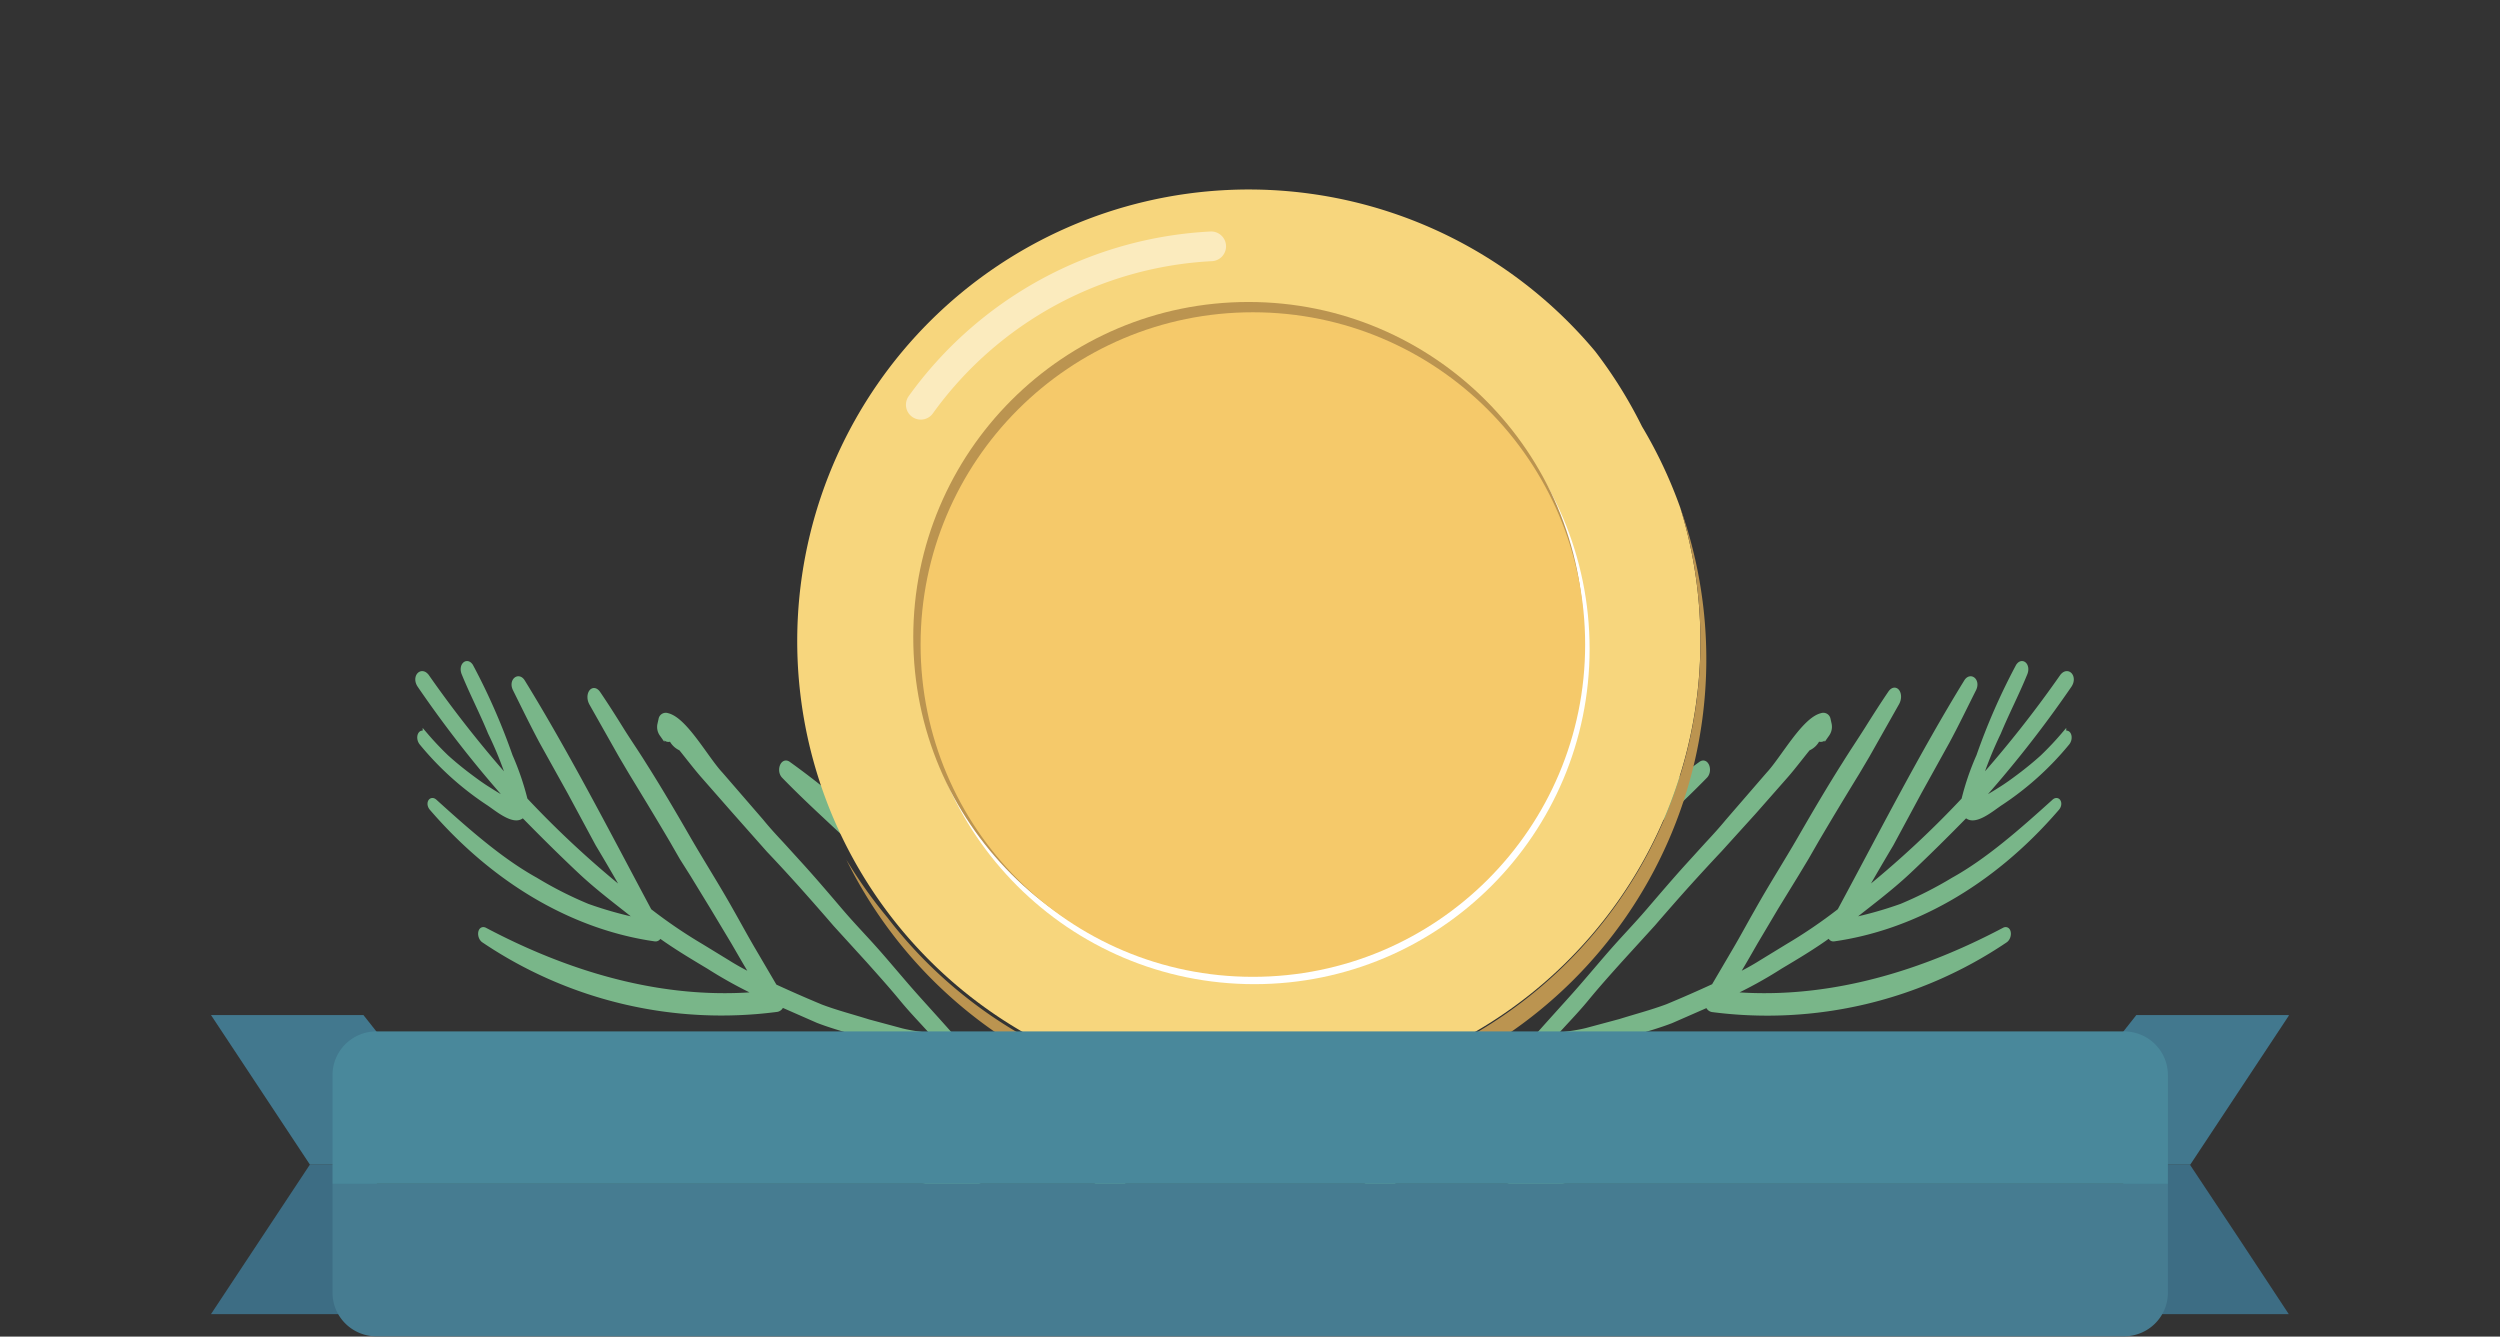 <svg id="Layer_1" data-name="Layer 1" xmlns="http://www.w3.org/2000/svg" xmlns:xlink="http://www.w3.org/1999/xlink" viewBox="0 0 252.5 135">
  <rect x="0" y="0" width="252.5" height="135" fill="#333333" stroke="none"/>
  <defs>
    <symbol id="ribbon" data-name="ribbon" viewBox="0 0 189.06 29.5">
      <g>
        <path d="M180.1,13.73H174V27.46h15.06q-4.47-6.87-9-13.73Z" style="fill: #3d6d84"/>
        <path d="M180.1,13.73q4.49-6.87,9-13.73H175.19L174,1.52V13.73Z" style="fill: #42788e"/>
      </g>
      <g>
        <path d="M9,13.73h6.09V27.46H0L9,13.73Z" style="fill: #3d6d84"/>
        <path d="M9,13.73,0,0H13.87l1.19,1.52V13.73Z" style="fill: #42788e"/>
      </g>
      <path d="M11.06,15.5h167a0,0,0,0,1,0,0v10a4,4,0,0,1-4,4h-159a4,4,0,0,1-4-4v-10A0,0,0,0,1,11.06,15.5Z" style="fill: #467c91"/>
      <path d="M15.06,1.5h159a4,4,0,0,1,4,4v10a0,0,0,0,1,0,0h-167a0,0,0,0,1,0,0V5.5A4,4,0,0,1,15.06,1.5Z" style="fill: #49889b"/>
    </symbol>
  </defs>
  <title>Artboard 1</title>
  <g id="mgib">
    <g>
      <g>
        <path d="M128.11,101c-.86-.35-1.72-.68-2.57-1L123,98.64c-1.7-.83-3.39-1.65-5.08-2.43-.32-.14-.55.39-.26.62a44.87,44.87,0,0,0,8.83,5.41,1,1,0,0,0,0,.77,68.76,68.76,0,0,0,4.19,7.4c.77,1.18,1.57,2.34,2.42,3.46a33.52,33.52,0,0,0,2.63,3.17c3.66,3.87,7.92,7.41,12.7,9.36.36.15.68-.58.34-.78-1.08-.65-2.13-1.33-3.16-2a28.81,28.81,0,0,1-3-2.28,61.58,61.58,0,0,1-5.55-5.28q-1.31-1.39-2.52-2.88c-.81-1-1.6-2.14-2.35-3.25a64.67,64.67,0,0,1-4.13-7,47.91,47.91,0,0,0,9.16,2.71.66.66,0,0,0,.12.34,42.89,42.89,0,0,0,17.43,14.48,32.61,32.61,0,0,0,10.73,2.67,47.22,47.22,0,0,0,5.71,0,44.26,44.26,0,0,0,5.84-1.09c.44-.11.43-.88,0-.81q-2.81.43-5.52.62a47.77,47.77,0,0,1-5.38-.25,33.13,33.13,0,0,1-5.18-.86,47.34,47.34,0,0,1-5-1.67c-.81-.32-1.6-.66-2.38-1l-1.16-.56-1.15-.68a46.7,46.7,0,0,1-4.39-3,43.36,43.36,0,0,1-4-3.53,54.46,54.46,0,0,1-3.71-4.28l.27.05c1.21.21,2.44.44,3.67.58s2.46.14,3.71.17,2.48,0,3.74,0a31.77,31.77,0,0,0,3.75-.31.4.4,0,0,0,.21.26c1.54.79,3.13,1.52,4.75,2.21l1.22.5,1.22.4q1.23.38,2.49.72c1.68.46,3.39.85,5.13,1.19s3.47.37,5.25.46c7.13.43,14.5-1.21,21.87-4.45.44-.18.37-1,0-.81-13.9,4.71-27.37,4.64-39.34-.85a46,46,0,0,0,7.94-1.82c1.25-.39,2.5-.74,3.74-1.22l3.7-1.62a.55.55,0,0,0,.44.49A42.93,42.93,0,0,0,202.49,95c.54-.32.44-1.36-.09-1.06-9.35,4.94-18.7,7.26-27.66,6.47a43.53,43.53,0,0,0,5.07-2.79c1.68-1,3.36-2,5-3.19.05.25.19.44.42.4,7.65-1.09,15.74-5.31,22.53-13.2.37-.42.12-1-.26-.7-3.42,3.09-6.73,6-10.22,7.94a40.06,40.06,0,0,1-5.22,2.65,38.83,38.83,0,0,1-5.38,1.5c2-1.62,4.11-3.15,6.08-5s3.9-3.77,5.81-5.72c.8,1,2.7-.7,3.57-1.25a30.2,30.2,0,0,0,6.64-6c.44-.52.11-1.36-.34-.85a31,31,0,0,1-2.14,2.27c-.74.67-1.5,1.29-2.27,1.87s-1.35,1-2,1.4c-.45.29-.91.57-1.37.83-.52.52-.84.69-1,.53A115.13,115.13,0,0,0,209,69.23c.57-.83-.17-1.68-.74-.87A114.72,114.72,0,0,1,199.85,79a38.78,38.78,0,0,1,2-5c.86-2.07,1.84-3.94,2.68-6,.31-.79-.34-1.39-.73-.64a64.1,64.1,0,0,0-3.94,9,26.35,26.35,0,0,0-1.51,4.42,98.43,98.43,0,0,1-10.26,9.49q1.46-2.57,2.91-5L193.84,80l2.82-5.09c.93-1.72,1.81-3.55,2.7-5.32.39-.8-.33-1.44-.76-.73C194.12,76.14,190,84.23,185.81,92a50.35,50.35,0,0,1-5.23,3.56l-2.65,1.62a25.22,25.22,0,0,1-2.68,1.47c.7-1.12,1.38-2.33,2.06-3.51l2.07-3.49,2.08-3.39,1-1.66,1-1.74c1.37-2.33,2.74-4.6,4.12-6.85l1-1.69,1-1.77,2-3.54c.48-.84-.11-1.82-.66-1-.78,1.15-1.54,2.34-2.3,3.55s-1.53,2.34-2.28,3.55c-1.52,2.39-3,4.91-4.47,7.46s-3,4.93-4.43,7.49c-.73,1.27-1.44,2.6-2.17,3.84l-2.17,3.7q-2.34,1.08-4.7,2.06c-1.58.59-3.17,1-4.76,1.5l-3.39.91c-1.12.28-2.27.39-3.4.57,1.13-1.29,2.27-2.42,3.38-3.77s2.23-2.6,3.36-3.86l3.37-3.7q1.68-1.95,3.36-3.83c1.13-1.25,2.25-2.47,3.38-3.67L177.15,82l3.31-3.76c.73-.85,1.43-1.78,2.15-2.66a1.86,1.86,0,0,0,1-1,.45.45,0,0,0,.67-.12l.26-.31a1.29,1.29,0,0,0,.21-1l-.11-.49a.49.49,0,0,0-.65-.39c-1.79.43-3.91,4.37-5.38,5.94l-4.11,4.75c-.69.84-1.38,1.59-2.08,2.34l-2.1,2.31c-1.28,1.42-2.55,2.91-3.83,4.4s-2.57,2.81-3.84,4.27-2.55,3-3.84,4.44-2.58,2.85-3.87,4.32l-3.53.38c-1.18,0-2.36,0-3.53,0s-2.34-.07-3.5-.14c-.58,0-1.16-.05-1.74-.12l-1.73-.28-.77-.16c2.62-1.77,5.2-3.94,7.77-5.85s5.1-4.06,7.63-6.06c2.87-2.15,5.7-4.65,8.53-6.87,1.42-1.08,2.79-2.4,4.15-3.67s2.7-2.56,4-3.89c.51-.52.13-1.64-.43-1.23-1.38,1-2.74,2-4.11,3.15s-2.72,2.34-4.12,3.4c-2.77,2.19-5.52,4.81-8.34,7-1.4,1.17-2.81,2.37-4.21,3.6s-2.84,2.26-4.26,3.43l-4.25,3.47-4.27,3.12c-1.43-.32-2.83-.64-4.23-1s-2.77-1-4.13-1.55c8.92-5.45,17.59-10.94,26.05-17.18.8-.56.17-2.06-.62-1.52-1.11.75-2.22,1.53-3.33,2.32s-2.21,1.67-3.34,2.35c-2.24,1.45-4.49,3-6.75,4.6q-3.4,2.11-6.84,4.43c-1.15.82-2.3,1.43-3.46,2.15Z" style="fill: #79b689;stroke: #79b689;stroke-miterlimit: 10;stroke-width: 0.5px"/>
        <path d="M123.28,101c.86-.35,1.72-.68,2.57-1l2.56-1.26c1.69-.83,3.38-1.65,5.08-2.43.31-.14.55.39.26.62a44.87,44.87,0,0,1-8.83,5.41,1,1,0,0,1,0,.77,68.76,68.76,0,0,1-4.19,7.4c-.77,1.18-1.57,2.34-2.42,3.46a33.52,33.52,0,0,1-2.63,3.17c-3.66,3.87-7.92,7.41-12.7,9.36-.36.15-.68-.58-.35-.78,1.08-.65,2.14-1.33,3.17-2a29.9,29.9,0,0,0,3-2.28,63,63,0,0,0,5.55-5.28q1.31-1.39,2.52-2.88c.81-1,1.59-2.14,2.35-3.25a64.67,64.67,0,0,0,4.13-7,47.91,47.91,0,0,1-9.16,2.71.66.66,0,0,1-.12.34A42.89,42.89,0,0,1,96.61,120.4a32.68,32.68,0,0,1-10.73,2.67,47.23,47.23,0,0,1-5.71,0A44,44,0,0,1,74.33,122c-.44-.11-.43-.88,0-.81q2.79.43,5.51.62a47.84,47.84,0,0,0,5.39-.25,33.13,33.13,0,0,0,5.18-.86,48.13,48.13,0,0,0,5-1.67c.81-.32,1.6-.66,2.38-1l1.16-.56,1.15-.68a46.7,46.7,0,0,0,4.39-3,43.36,43.36,0,0,0,4-3.53A56.64,56.64,0,0,0,112.2,106l-.27.05c-1.21.21-2.44.44-3.67.58s-2.47.14-3.71.17-2.49,0-3.74,0a31.77,31.77,0,0,1-3.75-.31.4.4,0,0,1-.21.26c-1.54.79-3.13,1.52-4.75,2.21l-1.22.5-1.23.4c-.82.25-1.65.49-2.48.72-1.68.46-3.39.85-5.13,1.19s-3.48.37-5.25.46c-7.13.43-14.5-1.21-21.88-4.45-.43-.18-.36-1,.05-.81,13.89,4.71,27.37,4.64,39.34-.85a45.76,45.76,0,0,1-7.94-1.82c-1.25-.39-2.51-.74-3.75-1.22l-3.69-1.62a.55.55,0,0,1-.44.49A42.93,42.93,0,0,1,48.9,95c-.54-.32-.44-1.36.09-1.06,9.35,4.94,18.7,7.26,27.66,6.47a44.48,44.48,0,0,1-5.08-2.79c-1.67-1-3.35-2-5-3.19,0,.25-.19.44-.42.4-7.65-1.09-15.74-5.31-22.54-13.2-.37-.42-.12-1,.27-.7,3.41,3.09,6.72,6,10.22,7.94a38.83,38.83,0,0,0,5.22,2.65,38.83,38.83,0,0,0,5.38,1.5c-2-1.62-4.11-3.15-6.08-5s-3.9-3.77-5.81-5.72c-.8,1-2.7-.7-3.57-1.25a30.2,30.2,0,0,1-6.64-6c-.44-.52-.11-1.36.34-.85a31,31,0,0,0,2.14,2.27c.74.67,1.5,1.29,2.27,1.87s1.35,1,2,1.4c.45.29.91.57,1.36.83.53.52.84.69,1,.53A115.13,115.13,0,0,1,42.4,69.23c-.57-.83.17-1.68.73-.87A116.43,116.43,0,0,0,51.53,79a36.12,36.12,0,0,0-2-5c-.85-2.07-1.83-3.94-2.67-6-.31-.79.34-1.39.73-.64a64.1,64.1,0,0,1,3.94,9,27.28,27.28,0,0,1,1.51,4.42,98.43,98.43,0,0,0,10.26,9.49q-1.45-2.57-2.91-5L57.55,80l-2.83-5.09c-.92-1.72-1.81-3.55-2.69-5.32-.39-.8.33-1.44.76-.73C57.27,76.14,61.43,84.23,65.58,92a50.35,50.35,0,0,0,5.23,3.56l2.65,1.62a25.22,25.22,0,0,0,2.68,1.47c-.7-1.12-1.38-2.33-2.07-3.51L72,91.69,69.93,88.3l-1.05-1.66-1-1.74c-1.37-2.33-2.75-4.6-4.12-6.85l-1-1.69-1-1.77-2-3.54c-.48-.84.11-1.82.66-1,.78,1.15,1.54,2.34,2.29,3.55s1.54,2.34,2.29,3.55c1.52,2.39,3,4.91,4.47,7.46s3,4.93,4.43,7.49c.72,1.27,1.44,2.6,2.17,3.84l2.17,3.7q2.34,1.08,4.7,2.06c1.57.59,3.17,1,4.76,1.5l3.38.91c1.13.28,2.27.39,3.4.57-1.12-1.29-2.26-2.42-3.37-3.77s-2.24-2.6-3.36-3.86l-3.37-3.7q-1.68-1.95-3.36-3.83t-3.38-3.67L74.23,82l-3.3-3.76c-.73-.85-1.44-1.78-2.15-2.66a1.92,1.92,0,0,1-1-1c-.17.15-.43.16-.67-.12l-.26-.31a1.25,1.25,0,0,1-.2-1l.11-.49a.49.49,0,0,1,.65-.39c1.79.43,3.9,4.37,5.38,5.94l4.11,4.75c.68.84,1.38,1.59,2.08,2.34l2.1,2.31c1.28,1.42,2.55,2.91,3.82,4.4s2.57,2.81,3.85,4.27,2.55,3,3.84,4.44,2.58,2.85,3.87,4.32l3.53.38c1.18,0,2.36,0,3.53,0s2.34-.07,3.5-.14c.58,0,1.16-.05,1.73-.12l1.74-.28.77-.16c-2.62-1.77-5.2-3.94-7.77-5.85s-5.11-4.06-7.63-6.06c-2.88-2.15-5.71-4.65-8.53-6.87-1.42-1.08-2.79-2.4-4.15-3.67s-2.71-2.56-4-3.89c-.51-.52-.12-1.64.44-1.23q2.05,1.47,4.11,3.15c1.36,1.13,2.72,2.34,4.11,3.4,2.78,2.19,5.52,4.81,8.35,7,1.4,1.17,2.81,2.37,4.21,3.6s2.84,2.26,4.26,3.43l4.25,3.47,4.27,3.12c1.43-.32,2.83-.64,4.22-1s2.78-1,4.14-1.55c-8.92-5.45-17.59-10.94-26.05-17.18-.8-.56-.18-2.06.61-1.52,1.11.75,2.22,1.53,3.34,2.32s2.21,1.67,3.34,2.35c2.24,1.45,4.49,3,6.75,4.6q3.41,2.11,6.84,4.43c1.15.82,2.3,1.43,3.46,2.15Z" style="fill: #79b689;stroke: #79b689;stroke-miterlimit: 10;stroke-width: 0.5px"/>
      </g>
      <g>
        <path d="M169.7,51.26a46.11,46.11,0,0,0-3.86-8.19,45.92,45.92,0,0,0-4.73-7.59,45.61,45.61,0,1,0,8.59,15.78Z" style="fill: #f7d67d"/>
        <g>
          <circle cx="126.69" cy="65.54" r="33.86" style="fill: #fff"/>
          <circle cx="126.1" cy="64.36" r="33.86" style="fill: #bb9450"/>
          <circle cx="126.54" cy="65.1" r="33.56" style="fill: #f5c96a"/>
        </g>
        <path d="M169.7,51.26a45.79,45.79,0,0,1-80.08,41.4,46.91,46.91,0,0,1-4.14-5.83A45.79,45.79,0,0,0,169.7,51.26Z" style="fill: #bb9450"/>
        <path d="M93,40.88a38.56,38.56,0,0,1,29.33-16" style="fill: none;stroke: #fff;stroke-linecap: round;stroke-miterlimit: 10;stroke-width: 3px;opacity: 0.5"/>
      </g>
      <use width="189.06" height="29.5" transform="translate(21.31 102.52) scale(1.11 1.1)" xlink:href="#ribbon"/>
    </g>
  </g>
</svg>

